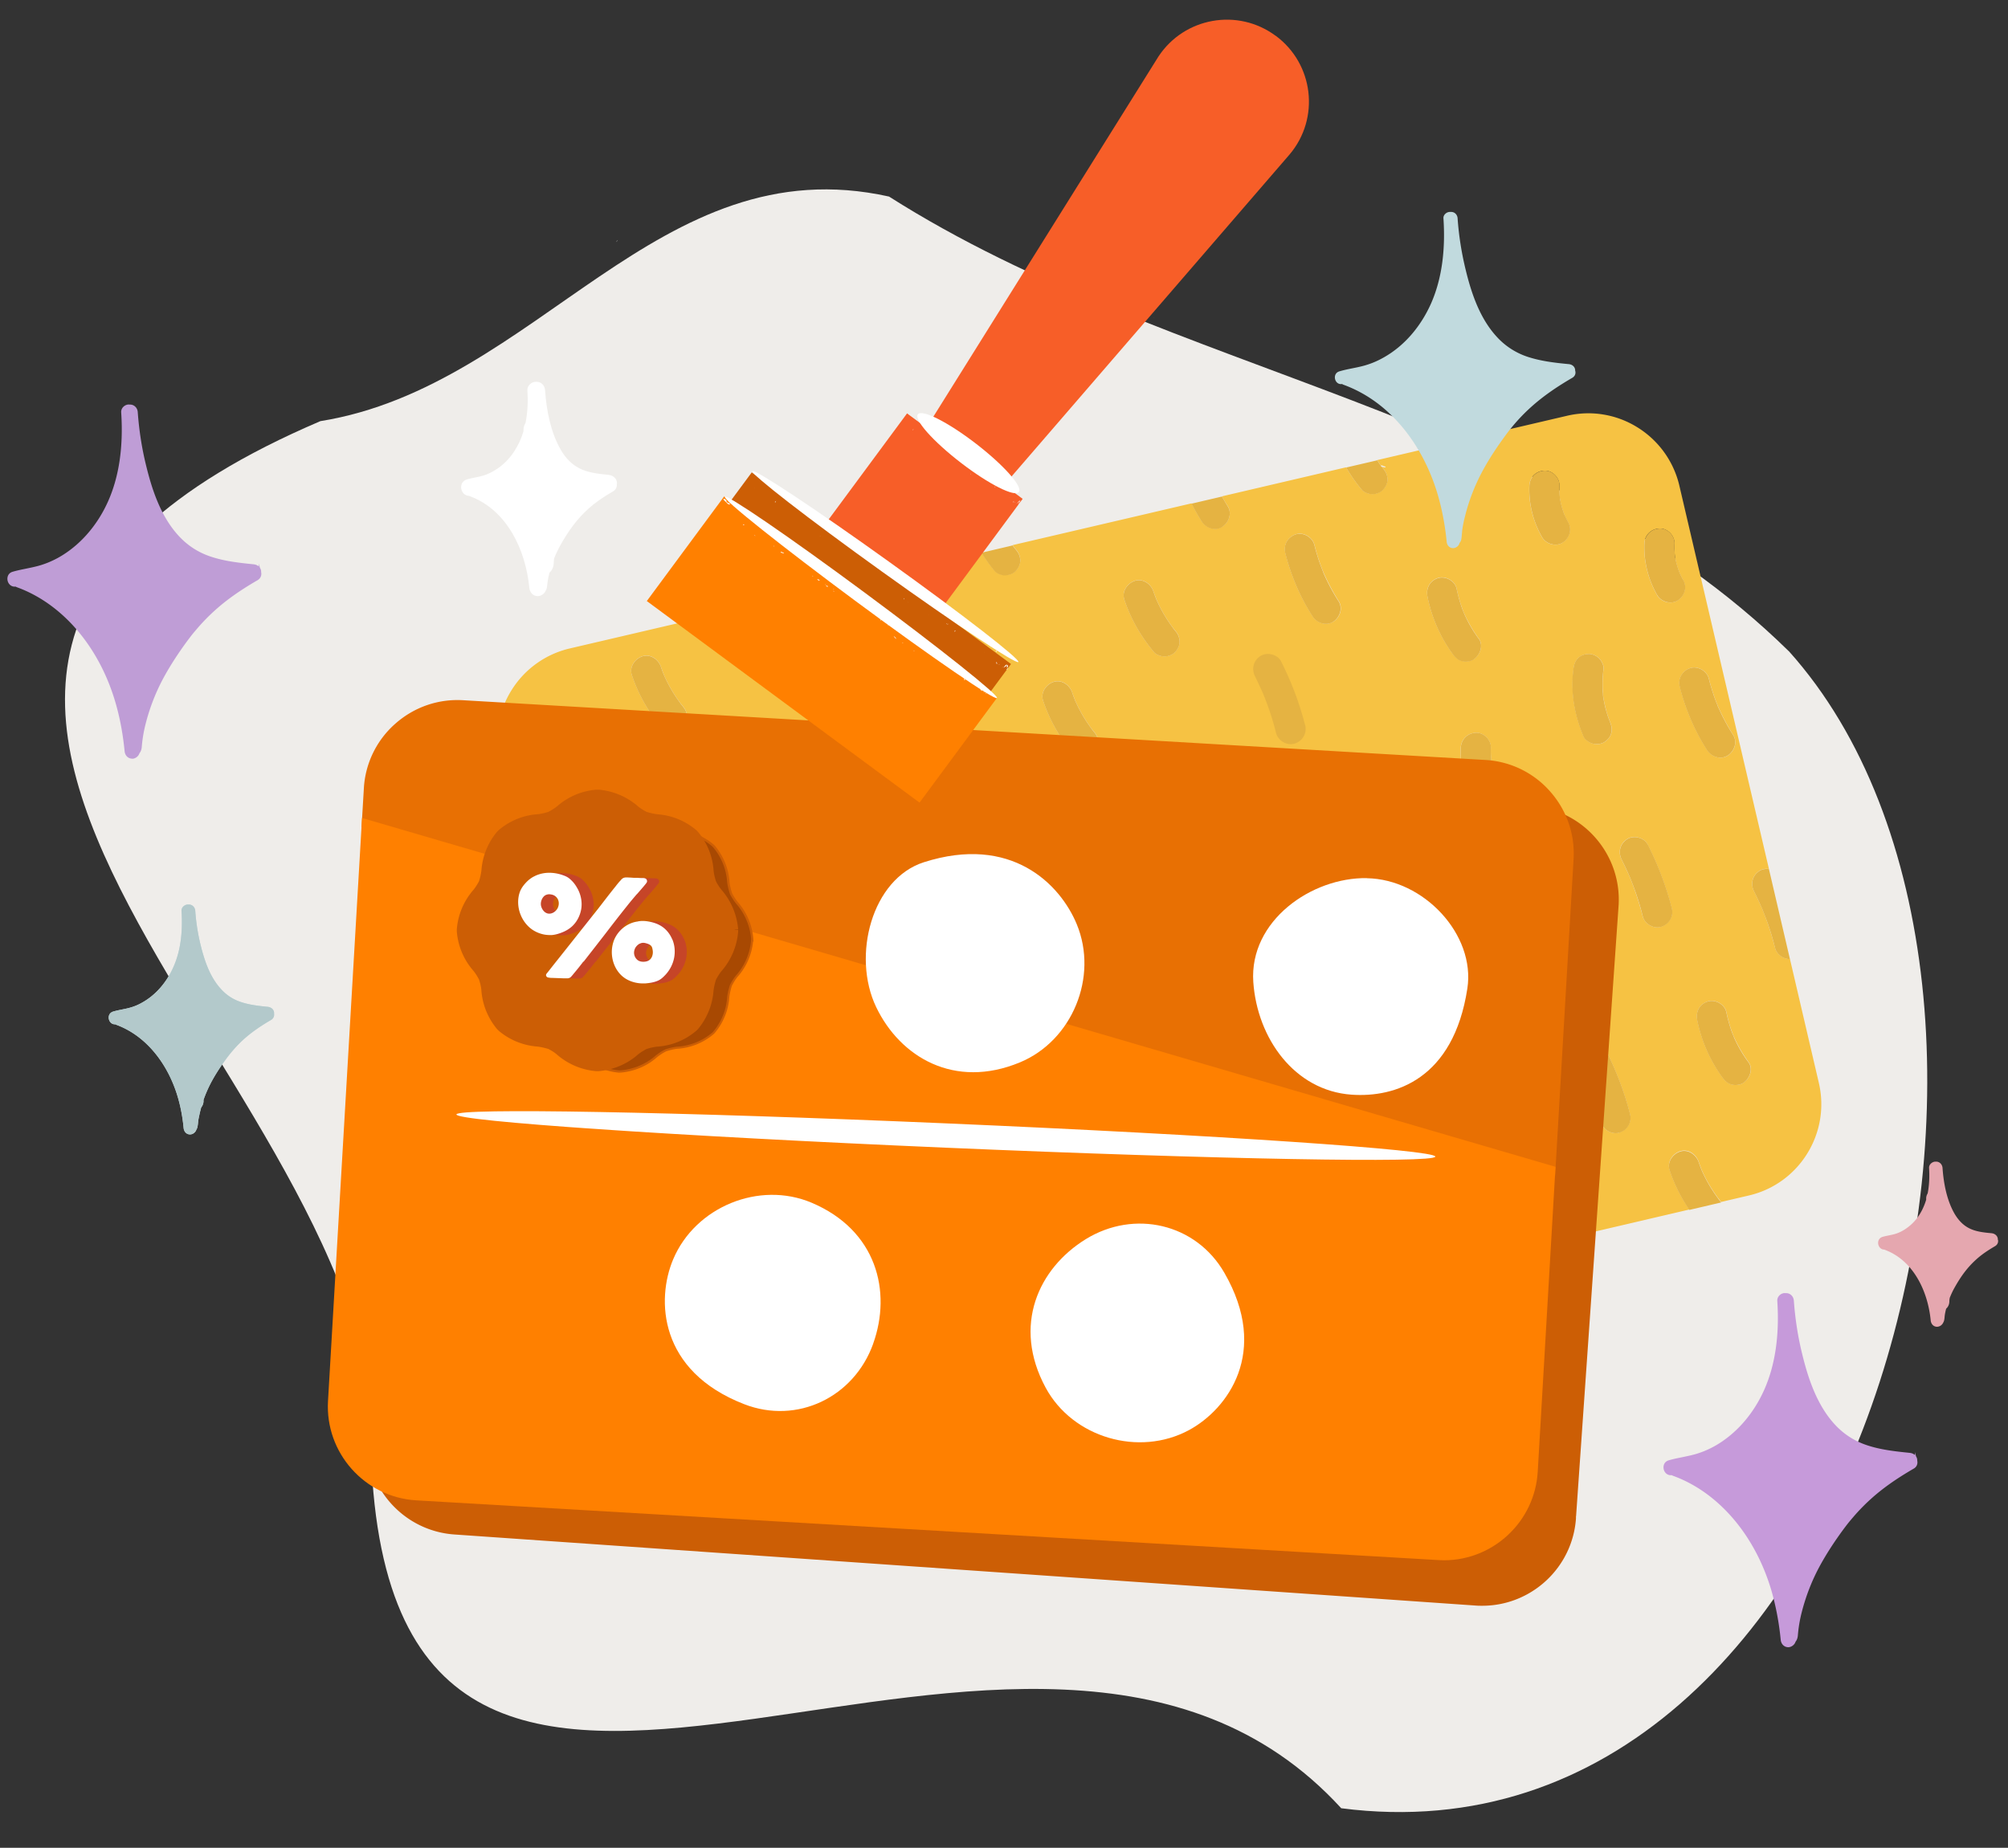 <svg xmlns="http://www.w3.org/2000/svg" viewBox="0 0 200 184.06"><rect x="0" y="0" width="200" height="184.06" fill="#333333" stroke="none"/><defs><style>.cls-1{fill:#ed8433}.cls-3{fill:#f75e28}.cls-4{fill:#fcfcfc}.cls-6{fill:#fff}.cls-7{fill:#fbfbfb}.cls-8{fill:#efedea}.cls-9{fill:#e5b342}.cls-11{fill:#ff8000}.cls-15{fill:#bf9dd6}.cls-17{fill:#c64528}.cls-18{fill:#cc5e05}.cls-19{fill:#c69ada}</style></defs><path class="cls-8" d="M178.15 64.85c-24.55-24.09-61.35-27.32-89.6-45.27-23.02-5.13-35.01 18.9-56.64 22.37-62.03 26.5 9.45 67.06 5.18 105.46 3.78 53.62 65.57-1.06 96.5 32.71 53.34 6.89 74.79-81.63 44.57-115.27Z" id="BG_Strong"/><g id="Illustrations"><path d="m181.17 107.91-2.89-12.39c-.66.01-1.32-.46-1.48-1.1-.26-1.02-.57-2.02-.93-3-.1-.26-.2-.52-.3-.77-.04-.1-.08-.21-.13-.31.17.38-.03-.08-.07-.15-.21-.47-.43-.94-.66-1.4-.38-.75-.18-1.59.54-2.05.27-.17.61-.23.94-.18l-8.92-38.17a9.322 9.322 0 0 0-4.16-5.81 9.244 9.244 0 0 0-7.05-1.16l-18.89 4.41c.13.19.24.38.37.56.07.09.14.18.21.26.27.32.42.64.44 1.06.02.4-.18.77-.44 1.06-.25.28-.69.44-1.06.44s-.83-.16-1.06-.44c-.59-.7-1.1-1.44-1.56-2.22l-12.36 2.89c.18.33.36.65.57.97.45.71.12 1.63-.54 2.05-.7.45-1.63.12-2.05-.54-.37-.57-.7-1.17-1.01-1.78l-17.82 4.16c.04.05.07.11.11.16.07.09.14.18.21.26.27.32.42.64.44 1.06.02.4-.18.77-.44 1.06-.25.28-.69.44-1.06.44s-.83-.16-1.06-.44c-.49-.58-.91-1.19-1.31-1.82l-40.99 9.57a9.322 9.322 0 0 0-5.81 4.16 9.244 9.244 0 0 0-1.16 7.05l13.9 59.51c1 4.3 4.85 7.21 9.09 7.21.7 0 1.41-.08 2.12-.24l93.36-21.8c-.84-1.22-1.5-2.54-1.97-3.96-.26-.8.31-1.61 1.05-1.85.8-.26 1.6.3 1.85 1.05.09.27.2.54.3.81.44 1.01 1 1.96 1.66 2.84.07.09.14.18.21.26.03.03.04.07.06.1l2.78-.65c5.01-1.17 8.13-6.2 6.96-11.21ZM68 72.46c-.25.28-.69.44-1.06.44s-.83-.16-1.06-.44c-1.31-1.56-2.3-3.31-2.95-5.24-.26-.8.31-1.61 1.05-1.85.8-.26 1.6.3 1.85 1.05.09.27.2.54.3.81.44 1.01 1 1.96 1.66 2.84.07.09.14.18.21.26.27.32.42.64.44 1.06.02.4-.18.77-.44 1.06Zm40.96 2.55c-.25.28-.69.44-1.06.44s-.83-.16-1.06-.44c-1.31-1.56-2.3-3.31-2.95-5.24-.26-.8.31-1.61 1.05-1.85.8-.26 1.6.3 1.85 1.05.09.27.2.54.3.81.44 1.01 1 1.96 1.66 2.84.07.09.14.18.21.26.27.32.42.64.44 1.06.02.4-.18.77-.44 1.06Zm8.09-10.07c-.25.28-.69.44-1.06.44s-.83-.16-1.06-.44c-1.31-1.56-2.3-3.31-2.95-5.24-.26-.8.31-1.61 1.05-1.85.8-.26 1.6.3 1.85 1.05.09.27.2.54.3.81.44 1.01 1 1.96 1.66 2.84.07.09.14.18.21.26.27.32.42.64.44 1.06.02.4-.18.77-.44 1.06Zm15.74-3.01c-.7.45-1.63.12-2.05-.54a21.115 21.115 0 0 1-2.72-6.32c-.2-.82.26-1.59 1.05-1.85.76-.25 1.66.29 1.85 1.05a20.834 20.834 0 0 0 .74 2.35l.12.3c.02.04.04.09.05.13.44.98.93 1.92 1.51 2.83.45.71.12 1.63-.54 2.05Zm11.91 3.22a14.607 14.607 0 0 1-2.52-5.73c-.17-.83.23-1.58 1.05-1.85.73-.24 1.69.28 1.85 1.05.1.48.22.96.37 1.43.07.23.16.47.24.7.04.11.08.21.13.32 0 .02.01.03.02.05.4.89.89 1.73 1.46 2.51.5.68.09 1.65-.54 2.05-.32.21-.8.25-1.16.15-.4-.11-.66-.36-.9-.69Zm4.11 15.01c-.68.44-1.66.14-2.05-.54-.89-1.55-1.35-3.35-1.27-5.13.04-.84.66-1.46 1.5-1.5.79-.04 1.53.71 1.5 1.5-.02.41 0 .81.04 1.22.09.58.25 1.14.46 1.69.11.24.22.48.35.71.42.73.15 1.61-.54 2.05Zm6.83-26.11c-.68.44-1.66.14-2.05-.54-.89-1.55-1.35-3.35-1.27-5.13.04-.84.66-1.46 1.5-1.5.79-.04 1.53.71 1.5 1.5-.02.41 0 .81.04 1.22.09.58.25 1.14.46 1.69.11.24.22.48.35.71.42.73.15 1.61-.54 2.05Zm1.08 12.59c.06-.42.15-.75.44-1.06.27-.29.67-.42 1.06-.44.37-.02.8.18 1.06.44.24.24.49.71.44 1.06-.07.5-.1.99-.1 1.49 0 .25 0 .5.02.75 0 .11.02.21.03.32 0 .04.04.48.02.23-.02-.25.03.18.04.22l.06.32c.05.25.11.49.17.73s.14.48.22.72c.03.1.07.2.11.3.03.08.21.53.05.14.17.39.25.73.15 1.16-.09.38-.37.69-.69.9-.32.21-.8.25-1.16.15-.32-.09-.76-.37-.9-.69-.9-2.13-1.32-4.43-1.01-6.74Zm4.58 46.17c-.76.25-1.65-.29-1.85-1.05-.26-1.02-.57-2.02-.93-3-.1-.26-.2-.52-.3-.77-.04-.1-.08-.21-.13-.31.17.38-.03-.08-.07-.15-.21-.47-.43-.94-.66-1.4-.38-.75-.18-1.59.54-2.05.65-.42 1.7-.16 2.05.54 1.02 2.02 1.83 4.15 2.39 6.34.21.81-.26 1.59-1.05 1.84Zm4.16-20.5c-.76.25-1.65-.29-1.85-1.05-.26-1.02-.57-2.02-.93-3-.1-.26-.2-.52-.3-.77-.04-.1-.08-.21-.13-.31.17.38-.03-.08-.07-.15-.21-.47-.43-.94-.66-1.4-.38-.75-.18-1.59.54-2.05.65-.42 1.7-.16 2.05.54 1.02 2.02 1.83 4.15 2.39 6.34.21.82-.26 1.59-1.05 1.85Zm-.41-33.04c-.89-1.55-1.35-3.35-1.27-5.13.04-.84.66-1.46 1.5-1.5.79-.04 1.53.71 1.5 1.5-.02.41 0 .81.04 1.22.09.58.25 1.14.46 1.69.11.24.22.48.35.71.42.73.15 1.61-.54 2.05-.68.44-1.66.14-2.05-.54Zm2.26 9.13c-.2-.82.26-1.59 1.05-1.85.76-.25 1.66.29 1.85 1.05a20.834 20.834 0 0 0 .74 2.35l.12.3c.02.04.04.09.05.13.44.98.93 1.92 1.51 2.83.45.71.12 1.63-.54 2.05-.7.45-1.63.12-2.05-.54a21.115 21.115 0 0 1-2.72-6.32Zm6.32 39.47c-.32.21-.8.25-1.16.15-.4-.11-.66-.36-.9-.69a14.607 14.607 0 0 1-2.52-5.73c-.17-.83.23-1.58 1.05-1.85.73-.24 1.69.28 1.85 1.05.1.48.22.96.37 1.43.07.24.16.47.24.7.04.11.08.21.13.32 0 .02.01.03.02.05.4.89.89 1.73 1.46 2.51.5.68.09 1.65-.54 2.05Z" style="fill:#f6c243"/><path class="cls-9" d="M131.82 57.06a.694.694 0 0 1-.05-.13l-.12-.3c-.1-.27-.2-.53-.29-.81-.17-.51-.32-1.02-.45-1.54-.19-.76-1.09-1.29-1.85-1.05-.79.26-1.25 1.03-1.05 1.85.56 2.23 1.48 4.39 2.72 6.32.42.66 1.35.99 2.05.54.66-.43.99-1.35.54-2.05-.58-.9-1.08-1.85-1.51-2.83ZM121.74 52.48c.66-.43.99-1.35.54-2.05-.2-.32-.38-.64-.57-.97l-3.03.71c.31.61.64 1.2 1.01 1.78.42.66 1.35.99 2.05.54ZM172.08 75.26c.66-.43.99-1.35.54-2.05-.58-.9-1.08-1.85-1.51-2.83a.694.694 0 0 1-.05-.13l-.12-.3c-.1-.27-.2-.53-.29-.81-.17-.51-.32-1.02-.45-1.54-.19-.76-1.09-1.29-1.85-1.05-.79.26-1.25 1.03-1.05 1.85.56 2.23 1.48 4.39 2.72 6.32.42.66 1.35.99 2.05.54ZM146.76 65.7c.62-.4 1.03-1.38.54-2.05-.58-.78-1.07-1.62-1.46-2.51-.01-.02-.02-.03-.02-.05-.04-.11-.09-.21-.13-.32a8.24 8.24 0 0 1-.24-.7c-.15-.47-.27-.95-.37-1.43-.16-.77-1.11-1.29-1.85-1.05-.82.26-1.21 1.02-1.05 1.85.41 2.05 1.28 4.04 2.52 5.73.24.32.49.58.9.69.36.1.84.05 1.16-.15ZM172.7 103.31s-.02-.03-.02-.05c-.04-.11-.09-.21-.13-.32a8.24 8.24 0 0 1-.24-.7c-.15-.47-.27-.95-.37-1.43-.16-.77-1.11-1.29-1.85-1.05-.82.26-1.21 1.02-1.05 1.85.41 2.05 1.28 4.04 2.52 5.73.24.32.49.58.9.69.36.1.84.05 1.16-.15.62-.4 1.03-1.38.54-2.05-.58-.78-1.07-1.62-1.46-2.51ZM155.83 51.29c-.21-.55-.37-1.11-.46-1.69-.04-.41-.06-.81-.04-1.22.03-.79-.71-1.54-1.5-1.5-.84.04-1.46.66-1.5 1.5-.08 1.78.38 3.59 1.27 5.13.39.68 1.38.97 2.05.54.69-.44.96-1.32.54-2.05-.13-.23-.24-.47-.35-.71ZM167.64 57.76c-.13-.23-.24-.47-.35-.71-.21-.55-.37-1.11-.46-1.69-.04-.41-.06-.81-.04-1.22.03-.79-.71-1.54-1.5-1.5-.84.04-1.46.66-1.5 1.5-.08 1.78.38 3.59 1.27 5.13.39.68 1.38.97 2.05.54.69-.44.96-1.32.54-2.05ZM149 77.4c-.21-.55-.37-1.11-.46-1.69-.04-.41-.06-.81-.04-1.22.03-.79-.71-1.54-1.5-1.5-.84.04-1.46.66-1.5 1.5-.08 1.78.38 3.59 1.27 5.13.39.68 1.38.97 2.05.54.69-.44.96-1.32.54-2.05-.13-.23-.24-.47-.35-.71ZM158.63 74.07c.36.1.84.05 1.16-.15.32-.21.6-.51.69-.9.1-.42.02-.76-.15-1.16.17.39-.02-.06-.05-.14-.04-.1-.07-.2-.11-.3-.08-.24-.15-.48-.22-.72s-.12-.48-.17-.73l-.06-.32c0-.05-.05-.48-.04-.22.02.26-.02-.18-.02-.23 0-.11-.02-.21-.03-.32-.02-.25-.02-.5-.02-.75 0-.5.04-1 .1-1.49.05-.35-.2-.82-.44-1.06-.26-.26-.69-.46-1.06-.44-.39.02-.79.14-1.06.44-.29.31-.38.64-.44 1.06-.31 2.31.11 4.61 1.01 6.74.14.32.58.6.9.69ZM116.84 62.56c-.66-.88-1.22-1.83-1.66-2.84-.11-.27-.21-.54-.3-.81-.25-.74-1.05-1.31-1.85-1.05-.74.24-1.31 1.05-1.05 1.85.64 1.93 1.64 3.68 2.95 5.24.23.28.71.44 1.06.44s.81-.16 1.06-.44c.26-.29.46-.66.44-1.06-.02-.42-.17-.74-.44-1.06-.07-.09-.14-.17-.21-.26ZM100.12 57.31c.37 0 .81-.16 1.06-.44.26-.29.46-.66.44-1.06-.02-.42-.17-.74-.44-1.06-.07-.09-.14-.17-.21-.26-.04-.05-.07-.11-.11-.16l-3.11.73c.4.63.82 1.24 1.31 1.82.23.28.71.44 1.06.44ZM171.15 119.41c-.66-.88-1.22-1.83-1.66-2.84-.11-.27-.21-.54-.3-.81-.25-.74-1.05-1.31-1.85-1.05-.74.24-1.31 1.05-1.05 1.85.47 1.42 1.14 2.74 1.97 3.96l3.16-.74s-.04-.07-.06-.1c-.07-.09-.14-.17-.21-.26ZM108.75 72.63c-.66-.88-1.22-1.83-1.66-2.84-.11-.27-.21-.54-.3-.81-.25-.74-1.05-1.31-1.85-1.05-.74.24-1.31 1.05-1.05 1.85.64 1.93 1.64 3.68 2.95 5.24.23.28.71.44 1.06.44s.81-.16 1.06-.44c.26-.29.46-.66.44-1.06-.02-.42-.17-.74-.44-1.06-.07-.09-.14-.17-.21-.26ZM67.79 70.08c-.66-.88-1.22-1.83-1.66-2.84-.11-.27-.21-.54-.3-.81-.25-.74-1.05-1.31-1.85-1.05-.74.24-1.31 1.05-1.05 1.85.64 1.93 1.64 3.68 2.95 5.24.23.28.71.44 1.06.44s.81-.16 1.06-.44c.26-.29.46-.66.44-1.06-.02-.42-.17-.74-.44-1.06-.07-.09-.14-.17-.21-.26ZM136.7 49.23c.37 0 .81-.16 1.06-.44.26-.29.46-.66.44-1.06-.02-.42-.17-.74-.44-1.06-.07-.09-.14-.17-.21-.26-.14-.18-.25-.37-.37-.56l-3.1.72c.46.78.97 1.52 1.56 2.22.23.28.71.44 1.06.44ZM164.12 84.13c-.35-.7-1.4-.96-2.05-.54-.72.46-.92 1.3-.54 2.05.23.46.45.92.66 1.4.03.07.24.53.07.15.05.1.08.2.13.31.1.26.2.51.3.77.37.98.68 1.98.93 3 .19.76 1.08 1.29 1.85 1.05.79-.25 1.25-1.03 1.05-1.85-.56-2.19-1.37-4.32-2.39-6.34ZM159.96 104.63c-.35-.7-1.4-.96-2.05-.54-.72.46-.92 1.3-.54 2.05.23.46.45.92.66 1.4.03.07.24.53.07.15.05.1.08.2.13.31.1.26.2.51.3.77.37.98.68 1.98.93 3 .19.76 1.08 1.29 1.85 1.05.79-.25 1.25-1.03 1.05-1.84-.56-2.19-1.37-4.32-2.39-6.34ZM175.25 86.75c-.72.46-.92 1.3-.54 2.05.23.46.45.92.66 1.4.03.07.24.53.07.15.05.1.08.2.13.31.1.26.2.51.3.77.37.98.68 1.98.93 3 .16.64.82 1.11 1.48 1.1l-2.09-8.96c-.33-.04-.67.01-.94.18Z"/><path class="cls-8" d="M178.12 151.71c-.08.2-.24.24-.37.38.02.53.48-.76.37-.08.1-.17.15-.32.19-.46l-.39.09c-.11.38.22-.17.2.07ZM174.36 157.42c-.05.07-.1.12-.15.18.11-.06.14-.12.15-.18ZM178.34 151.54s-.02 0-.02-.02v.02h.03ZM182.84 142.98s0 .05.02.07c0-.04 0-.06-.02-.07ZM40.36 141.16s-.06-.03-.1-.02v.02l.1.07v-.07ZM40.31 143.72v-.09c-.11.08-.16.04-.15.38.25.23.44-.26.76.17-.04-.09-.06-.23-.07-.37-.13.23-.35.08-.54-.1Z"/><path class="cls-8" d="m40.85 143.82.01-.02c.02-.03.04-.05.05-.08-.01-.07-.02-.14-.01-.2-.04.06-.05.18-.05.3ZM26.69 113.46a5.95 5.95 0 0 1-.22-.17c.1.11.17.15.22.17ZM39.6 139.04v-.24c-.01-.05-.03-.09-.05-.14l.05.38ZM40.6 141.97l-.23-1.17v.36c.18.13 0 .69.23.81ZM38.57 137.87l-.05-.17c.02.07.03.13.05.17ZM35.15 128.37c.07.32.18.47.32.32-.14-.33-.17-.1-.32-.32ZM35.6 129.12l-.06.25.13-.32-.07.07zM36.08 131.09c.07.11.12.2.12.1-.03 0-.08-.05-.12-.1ZM36.06 130.88h-.1s.06.1.1.16c-.02-.05-.03-.12 0-.16ZM36.11 131.54l.28.27.14-.49c-.28-.36.02.51-.41.22ZM37.33 133.59c-.05.56-.27-.29-.4-.43.03.4.63.83.36 1.14.48 1.05.49-.41.96.82-.15-1.25-.81-.43-.92-1.53ZM37.43 132.8c-.19 0-.05.48.11.6-.02-.15.13-.46-.11-.6ZM37.65 135.62l.13.06-.09-.44-.04.38zM37.67 136.26c.1.09.21.59.28.28l-.28-.28ZM38.4 138.29l.02.16c-.08-.02-.16.37-.29-.02 0 .33.52.52.27-.13ZM39.76 142.53c-.04-.22-.15-.48-.24-.41l.22.59v-.18ZM40.71 141.22c.04.47 0 .42.14.99.23-.26-.14-.56-.14-.99ZM39.51 143.31c-.15-.14-.13-.41-.15-.57-.14.11-.01.52.15.57ZM40.47 145.32c-.26-.66-.85-.9-.53-1.32l-.61-.47c.04.57.43.35.48.73-.07.22-.16 0-.21.16-.03.46.1.91.3 1.12.09-.14.37-.37.55-.22ZM40.68 143.44c.33-.17-.17-.54-.24-.75l-.08.4c.14-.11.23.16.32.35ZM41.21 148.53l-.25-.5.3.76-.05-.26zM40.99 148.56l-.09.05.35.55-.26-.6zM40.88 148.88l.23.54-.01-.1-.22-.44zM41.41 150.34c.12.15.23.57.16.72l.09-.19c-.11-.18-.07-.63-.25-.53ZM144.51 50.03c.15.07.29.14.42.18-.24-.13-.36-.17-.42-.18ZM113.19 30.37s.02.03.04.05c.04-.03 0-.05-.04-.05ZM114.84 31.56l.16.15s-.09-.09-.16-.15ZM104.56 25.05c-.09-.33-.55-.32-.94-.6.35.19.72.68.94.6ZM105.29 25.47l-.28.1c.37.39-.03-.36.58.01-.3-.27-.43-.53-.86-.74 0 .16.06.39.56.63ZM107.05 26.76c-.11-.12-.3-.26-.43-.27.56.28-.09.24.44.43l.22-.23c-.46-.32-.02.11-.23.07ZM108.78 27.56l.67.27-.29-.59c-.76-.35-.13.14-.38.32ZM110.58 28.48c-.64-.18-.66-.22-1.17-.28l.03.09 1.14.19ZM138 46.48c-.23-.04-.45-.22-.46-.07.07.11.53.22.46.07ZM11.98 60.01c.06-.18.22-.21.34-.34-.05-.49-.42.68-.35.06-.09.15-.12.29-.15.42l.37-.06c.08-.35-.2.14-.2-.08ZM15.84 55.34c.06-.04.12-.08.17-.12-.11.03-.15.07-.17.12ZM61.39 24.11c.05-.07.11-.15.15-.21-.1.09-.14.15-.15.21ZM11.78 60.16s.02 0 .02.02v-.02h-.03ZM9.11 68.21s-.02-.04-.04-.06c.01.03.02.05.04.06Z"/><path class="cls-18" d="M152.53 80.28 50.81 73.2c-2.5-.17-4.91.63-6.8 2.28a9.32 9.32 0 0 0-3.2 6.42l-4.24 60.96c-.36 5.15 3.54 9.63 8.69 9.99l101.72 7.08c.22.02.44.02.66.02 4.87 0 8.99-3.78 9.33-8.71v-.21h.01l4.23-60.76c.36-5.15-3.54-9.63-8.69-9.99Z"/><path d="M154.38 78.82a9.259 9.259 0 0 0-6.45-3.12l-101.8-5.95c-2.5-.15-4.9.69-6.77 2.35a9.259 9.259 0 0 0-3.12 6.45l-.23 3.86 118.88 34.75 1.84-31.57c.15-2.5-.69-4.9-2.35-6.77Z" style="fill:#e87003"/><path class="cls-11" d="M154.94 116.23 36.06 81.48l-3.39 58.08c-.3 5.15 3.65 9.59 8.8 9.89l101.8 5.95c.19.01.37.02.55.02 4.91 0 9.05-3.85 9.34-8.82l.75-12.86 1.02-17.5Z"/><path d="M74.93 93.51a6.18 6.18 0 0 0-1.53-3.59c-.23-.29-.42-.6-.59-.92-.12-.38-.21-.76-.25-1.11a6.11 6.11 0 0 0-1.42-3.57l-.1-.1a6.068 6.068 0 0 0-3.51-1.42c-.39-.05-.78-.14-1.16-.26-.33-.17-.65-.37-.9-.57a6.178 6.178 0 0 0-3.6-1.55h-.14c-1.33.1-2.61.66-3.57 1.52-.29.23-.61.43-.94.6-.38.12-.76.21-1.11.25a6.11 6.11 0 0 0-3.57 1.42l-.1.1a6.068 6.068 0 0 0-1.42 3.51c-.05.39-.14.79-.26 1.16-.17.33-.37.64-.57.9-.89.99-1.44 2.27-1.55 3.6v.15c.1 1.33.66 2.61 1.52 3.57.23.29.43.61.6.94.12.38.22.76.25 1.11.08 1.32.58 2.56 1.42 3.57l.1.1c1.01.85 2.25 1.34 3.51 1.42.39.05.78.14 1.16.26.33.17.65.37.9.57.99.89 2.27 1.44 3.6 1.55h.15c1.33-.11 2.61-.66 3.57-1.52.29-.23.61-.43.94-.6.38-.12.76-.21 1.11-.25 1.32-.08 2.56-.57 3.57-1.42l.1-.1a6.068 6.068 0 0 0 1.42-3.51c.05-.39.14-.78.26-1.16.17-.33.37-.65.57-.9.89-.99 1.44-2.27 1.55-3.6v-.15Z" style="fill:#a84902"/><path class="cls-18" d="M61.68 106.85a6.313 6.313 0 0 1-3.68-1.58c-.23-.19-.54-.39-.87-.55-.36-.11-.74-.2-1.12-.25-1.29-.08-2.56-.6-3.57-1.45l-.11-.11a6.188 6.188 0 0 1-1.46-3.64c-.03-.3-.11-.66-.25-1.08-.15-.3-.35-.61-.58-.9a6.26 6.26 0 0 1-1.54-3.63v-.16c.11-1.36.67-2.66 1.57-3.68.21-.28.4-.58.55-.88.11-.34.2-.73.25-1.12.08-1.29.6-2.56 1.45-3.57l.11-.11c1.05-.87 2.3-1.38 3.64-1.46.33-.04.71-.13 1.08-.25.31-.15.62-.35.91-.58a6.26 6.26 0 0 1 3.63-1.54h.15c1.36.11 2.66.67 3.68 1.57.25.2.56.39.88.55.36.11.74.2 1.12.25 1.29.08 2.56.6 3.57 1.45l.11.11c.87 1.05 1.38 2.3 1.46 3.64.04.33.13.71.25 1.08.16.32.35.61.57.89a6.283 6.283 0 0 1 1.55 3.65l.02.31-.04-.04a6.246 6.246 0 0 1-1.57 3.56c-.2.25-.39.56-.55.88-.11.35-.2.74-.25 1.12-.08 1.29-.6 2.56-1.45 3.57l-.11.11a6.2 6.2 0 0 1-3.64 1.46c-.33.04-.7.13-1.08.25-.31.15-.61.35-.91.58-.98.88-2.27 1.43-3.63 1.54h-.16Zm.15-26.32h-.13c-1.27.1-2.55.64-3.49 1.49-.31.24-.63.45-.97.61-.4.13-.79.22-1.14.26-1.3.08-2.51.56-3.51 1.4l-.1.1a5.95 5.95 0 0 0-1.39 3.44c-.05.42-.15.82-.27 1.19-.16.33-.36.64-.59.94-.88.99-1.42 2.24-1.52 3.54v.14c.1 1.27.64 2.55 1.49 3.49.24.31.45.63.61.96.15.45.23.83.27 1.15.08 1.29.56 2.5 1.4 3.51l.1.1a5.95 5.95 0 0 0 3.44 1.39c.41.05.8.14 1.19.27.36.18.68.39.93.59.98.88 2.24 1.42 3.54 1.52h.14c1.28-.11 2.56-.65 3.49-1.49.31-.24.63-.45.97-.61.4-.13.79-.22 1.14-.26 1.31-.08 2.52-.56 3.51-1.4l.1-.1a5.95 5.95 0 0 0 1.39-3.44c.05-.41.14-.8.27-1.19.17-.35.38-.68.59-.94.88-.98 1.42-2.24 1.52-3.54v-.16a6.08 6.08 0 0 0-1.5-3.49c-.23-.29-.43-.6-.61-.95-.13-.4-.22-.79-.27-1.14-.08-1.3-.56-2.51-1.4-3.51l-.1-.1a5.95 5.95 0 0 0-3.44-1.39c-.41-.05-.8-.14-1.19-.27-.35-.17-.68-.38-.94-.59a6.027 6.027 0 0 0-3.54-1.52Z"/><path class="cls-6" d="M86.97 133.85c-1.91 5.33-7.57 8.07-12.85 6.02-8.53-3.31-8.76-10.44-7.07-14.43 2.2-5.22 8.56-7.84 13.78-5.64 6.49 2.74 8 8.84 6.14 14.04ZM87.27 100.32c-2.45-5.11-.43-12.77 4.74-14.43 8.71-2.79 13.59 2.18 15.24 6.18 2.16 5.23-.45 11.6-5.68 13.76-6.51 2.69-11.91-.53-14.3-5.51Z"/><path class="cls-18" d="m73.18 92.59.34-.02h-.21l.21-.01a6.854 6.854 0 0 0-1.68-3.95c-.2-.26-.38-.53-.53-.83-.11-.34-.19-.69-.23-1.01a6.69 6.69 0 0 0-1.57-3.92l-.14-.14-.03-.03a6.73 6.73 0 0 0-3.87-1.57c-.36-.05-.72-.13-1.07-.24-.29-.15-.57-.33-.81-.51a6.843 6.843 0 0 0-3.97-1.7h-.22a6.74 6.74 0 0 0-3.93 1.67c-.27.21-.56.39-.85.54-.35.11-.69.19-1.01.23-1.45.09-2.8.63-3.92 1.57l-.14.14-.03.03a6.73 6.73 0 0 0-1.57 3.87c-.05.37-.13.73-.24 1.07-.14.27-.31.54-.52.82a6.766 6.766 0 0 0-1.69 3.96v.23a6.74 6.74 0 0 0 1.67 3.93c.21.27.39.56.54.85.13.39.2.73.23 1 .09 1.45.63 2.81 1.57 3.94l.14.14.03.03a6.73 6.73 0 0 0 3.87 1.57c.36.05.72.13 1.07.24.3.15.58.33.79.5a6.82 6.82 0 0 0 3.98 1.71H59.62c1.47-.13 2.87-.72 3.93-1.67.27-.21.56-.39.85-.54.34-.11.69-.19 1.01-.23 1.46-.09 2.81-.63 3.92-1.57l.14-.13.03-.03a6.73 6.73 0 0 0 1.57-3.87c.05-.36.13-.72.24-1.07.15-.29.33-.57.51-.81.98-1.1 1.58-2.51 1.7-3.97v-.19h-.33Z"/><path class="cls-6" d="M136.15 87.48c5.66.09 10.83 5.62 10 10.99-1.39 9.05-7.22 10.88-11.54 10.57-5.65-.4-9.39-5.58-9.78-11.23-.41-6.08 5.79-10.43 11.32-10.34ZM108.15 123.43c4.83-2.97 10.96-1.56 13.79 3.34 4.58 7.92.3 13.62-3.51 15.68-4.98 2.69-11.59.76-14.28-4.22-3.35-6.2-.71-11.9 4-14.8Z"/><path class="cls-17" d="M58.73 88.56c-.17-.32-.37-.6-.61-.83-.15-.15-.3-.27-.45-.35-.18-.1-.37-.16-.51-.21-.77-.25-1.58-.27-2.26-.05-.19.06-.36.13-.52.22-.01 0-.02 0-.02.01h-.01c-.31.17-.58.39-.81.65-.27.29-.47.6-.58.93-.22.65-.2 1.43.06 2.13.24.65.67 1.21 1.21 1.58.51.34 1.12.53 1.71.53h.23c.33-.03.67-.12 1.06-.28.37-.16.67-.34.92-.56.49-.44.82-1.06.94-1.74.11-.66-.01-1.37-.34-2Zm-2.78.55c.26.02.43.08.58.2.33.25.43.72.24 1.14-.15.34-.55.65-.97.58-.39-.07-.65-.47-.71-.82-.05-.33.08-.7.32-.92.14-.12.34-.18.53-.17Zm.2 3.92ZM65.53 87.57c-.11-.08-.26-.08-.38-.08h-.08c-.16 0-.32-.02-.48-.02h-.26c-.23-.02-.46-.03-.69-.04-.13 0-.33 0-.49.15-.06.05-.11.11-.14.15-.13.14-.26.29-.38.44-.05.06-.09.12-.14.18-.34.42-.7.88-1.1 1.4-.19.25-.38.5-.57.74l-4 5.04c-.3.38-.6.76-.9 1.13l-.29.37c-.05.06-.06.14-.03.21.03.07.09.13.16.14.16.04.32.05.48.05l1.08.04H57.74a.5.5 0 0 0 .37-.19c.09-.1.18-.21.26-.31.17-.2.34-.41.51-.62.13-.17.27-.34.4-.52.04-.02.07-.04.09-.07.39-.51.79-1.01 1.19-1.52.41-.52.81-1.04 1.22-1.56l.31-.4c.51-.65 1.03-1.33 1.56-1.98.25-.32.55-.68.85-1.03s.11-.12.11-.12c.21-.23.41-.47.61-.7l.3-.36.02-.03s.09-.1.11-.18a.302.302 0 0 0-.11-.31ZM68.16 93.61l-.03-.07c-.26-.59-.69-1.07-1.22-1.35-.3-.16-.65-.28-1.07-.36-.43-.08-.81-.09-1.17 0h-.02c-1.09.17-2.05 1.01-2.37 2.08-.42 1.38.12 2.93 1.26 3.62.5.3 1.09.46 1.72.46.12 0 .25 0 .38-.02.43-.04.78-.12 1.08-.25.31-.13.55-.37.75-.58.46-.49.76-1.09.88-1.73.11-.62.05-1.24-.18-1.8Zm-3.74.96c.08-.21.25-.4.45-.52l.06-.03h.02c.16-.09.38-.09.6-.03.19.05.41.13.53.29.06.08.09.19.11.3.03.14.04.27.03.4-.02.24-.11.46-.26.61-.15.15-.36.23-.63.24-.26.01-.48-.05-.64-.18a.94.94 0 0 1-.27-1.07Z"/><path class="cls-6" d="M57.53 88.53c-.17-.32-.37-.6-.61-.83-.15-.15-.3-.27-.45-.35-.18-.1-.37-.16-.51-.21-.77-.25-1.58-.27-2.26-.05-.19.06-.36.13-.52.22-.01 0-.02 0-.02.01h-.01c-.31.17-.58.39-.81.65-.27.29-.47.6-.58.93-.22.65-.2 1.43.06 2.13.24.65.67 1.21 1.21 1.58.51.34 1.12.53 1.71.53h.23c.33-.03.67-.12 1.06-.28.37-.15.67-.34.92-.56.49-.44.82-1.06.94-1.74.11-.66-.01-1.37-.34-2Zm-3.32.72c.14-.12.34-.18.53-.17.26.02.43.08.58.2.33.25.43.72.24 1.14-.15.34-.55.65-.97.58-.39-.07-.65-.47-.71-.82-.05-.33.08-.7.32-.92Zm.73 3.75ZM64.34 87.54c-.11-.08-.26-.08-.38-.08h-.08c-.16 0-.32-.02-.48-.02h-.27c-.23-.02-.46-.03-.69-.04-.13 0-.33 0-.49.15-.06.05-.11.11-.14.15-.14.14-.26.29-.38.44-.05.06-.09.12-.14.18-.34.42-.7.88-1.1 1.4-.19.25-.38.49-.57.74l-4 5.04c-.33.41-.66.83-.98 1.24l-.21.26c-.04.06-.06.14-.03.21s.09.13.16.15c.16.04.32.05.48.05l1.08.04H56.54a.5.5 0 0 0 .37-.19c.09-.1.18-.21.26-.31.17-.2.34-.41.51-.62.13-.17.27-.34.4-.52.04-.02.07-.04.09-.07.41-.53.82-1.05 1.23-1.58.39-.5.78-1 1.17-1.51l.3-.39c.51-.66 1.04-1.34 1.57-2 .25-.32.55-.68.85-1.03s.11-.12.11-.12c.21-.23.41-.47.61-.7.1-.11.19-.23.3-.36l.02-.03s.09-.1.11-.18a.302.302 0 0 0-.11-.31ZM66.96 93.58l-.03-.07c-.26-.59-.69-1.07-1.22-1.35-.29-.16-.64-.28-1.07-.36-.43-.08-.81-.09-1.17 0h-.02c-1.09.17-2.05 1.01-2.37 2.08-.42 1.38.12 2.93 1.26 3.62.5.3 1.09.46 1.72.46.12 0 .25 0 .38-.02.43-.04.78-.12 1.08-.25.31-.13.55-.37.75-.58.46-.49.76-1.09.88-1.73.11-.62.05-1.24-.18-1.8Zm-3.74.96c.08-.21.25-.4.45-.52l.06-.03h.02c.16-.09.38-.1.6-.03.19.05.41.13.53.29.06.08.09.19.11.3.03.14.04.27.03.4-.02.24-.11.46-.26.61-.15.15-.36.23-.63.24-.26.01-.48-.05-.64-.18a.94.94 0 0 1-.27-1.07Z"/><path class="cls-3" transform="rotate(-53.53 91.845 51.186)" d="M84.68 44.03H99v14.32H84.68z"/><path class="cls-3" d="M127.06 3.56c3.79 2.8 4.43 8.22 1.39 11.82L99.68 48.7l-7.67-5.67 23.38-37.41c2.58-3.9 7.9-4.84 11.66-2.06"/><path class="cls-18" transform="rotate(-53.53 86.457 58.392)" d="M84.23 42.34h4.46v32.11h-4.46z"/><path class="cls-11" transform="rotate(-53.53 81.857 64.702)" d="M75.38 47.81h12.96v33.78H75.38z"/><path class="cls-7" d="M80.62 55.51c.14.1.28.2.41.3-.02.04-.1.05.06.18.11.1.07.15-.05.08-.14-.08-.23-.11-.3-.08-.13-.09-.26-.22-.39-.23-.04-.11-.18-.19-.28-.28a.8.8 0 0 1-.19-.24c-.01-.03.1 0 .15-.02.03 0 .03-.04.05-.06.13.1.26.2.39.29.05.03.1.03.15.05Zm-.07.08s-.11-.07-.2-.12c0 .1.15.14.23.21.06.05.13.1.2.15.01 0 .05.02.04.01 0-.02 0-.05-.02-.06-.07-.05-.13-.1-.26-.19ZM81.33 56.1c.32.22.61.47.97.66.24.13.31.2.57.35.03.02.07.03.1.04a.555.555 0 0 0-.06-.08c-.31-.23-.43-.33-.74-.56-.33-.24-.65-.48-.98-.72a.145.145 0 0 0-.11-.01c-.02 0 0 .05.02.08.03.09.12.17.23.24ZM82.3 56.91s-.09-.11-.11-.11c-.18-.04-.34-.2-.51-.31-.07-.05-.14-.09-.2-.13.05.06.08.12.14.17.19.19.39.37.55.51.09.06.12.1.16.11.04.02.09.02.11.02.02 0 .01-.04 0-.06-.08-.08-.2-.16-.13-.21ZM83.38 57.61c-.22-.16-.44-.33-.66-.49-.05-.04-.11-.06-.17-.09.03.05.05.11.1.17.07.08.16.16.25.23.08.06.23.12.25.15.15.23.21.14.29.14.02.03.06.05.07.08.05.07.12.17.2.16.05 0 .06-.12.04-.13-.14-.11-.14-.2-.22-.29-.06-.06-.15-.12-.23-.18.01.05.02.1.04.14 0 .03.02.07.03.1Z"/><path class="cls-7" d="M79.92 54.93s.15.1.04.1c-.02 0-.02.03-.04.04.05.04.1.07.15.11.14-.01.27 0 .41.23.02.03.09.07.14.1-.01-.03 0-.07-.04-.1-.17-.24-.46-.38-.71-.56.01.03.01.05.04.08ZM78.69 54.48s.02.08.03.08c.13.07.26.15.39.19.07.02.12 0 .17 0l-.11-.11c-.27-.2-.34-.22-.48-.16ZM79.02 54.34c.21.04.44.29.65.34.03 0 .06.03.1.04-.02-.02-.03-.06-.06-.07-.08-.07-.17-.13-.26-.19-.1-.07-.2-.16-.31-.23-.14-.09-.11 0-.14.03-.01.01.01.05.02.08ZM77.98 55.03c-.07-.03-.13-.05-.19-.07-.02 0-.03 0-.04.02 0 0 .02.02.05.07.08.02.17.06.27.08.01 0 .02-.02.02-.02a.305.305 0 0 0-.1-.07ZM73.22 50.47s0-.03-.01-.05c-.04-.05-.08-.11-.13-.16-.02-.02-.06-.03-.09-.05 0 .02 0 .03.01.05.03.05.06.1.09.14.07.04.1.05.13.07ZM81.37 57.66c.07.08.11.14.13.15.05.02.1.02.15.03-.02-.04-.05-.09-.08-.1-.05-.03-.1-.04-.2-.07ZM79.61 54.77l-.1-.07-.1-.07c-.05-.03-.1-.05-.15-.07.04.04.07.08.12.12.06.05.13.1.2.15.03.02.06.02.1.04a.5.5 0 0 0-.07-.08ZM80.73 56.02s.07.08.11.11c.06.04.13.08.19.12-.04-.05-.08-.09-.12-.15-.07-.03-.12-.05-.17-.08ZM82.26 58.33s.06.09.07.09c.05.02.1.02.14.02.01 0-.01-.04-.02-.07-.06-.01-.12-.02-.18-.04ZM84.38 58.17s-.08-.08-.13-.11-.11-.05-.16-.08l.14.14c.05.02.1.03.15.05ZM74.01 52.24s.02.05.03.07h.09c-.02-.04-.02-.06-.04-.08-.03 0-.07 0-.08.02ZM78.48 54.33s.06.03.09.05c0-.03 0-.05-.01-.07-.09-.05-.12-.06-.15-.08.02.03.04.07.07.09ZM79.36 54.86s.01.06.03.07l.15.09c0-.02 0-.05-.02-.06-.05-.03-.1-.06-.15-.1ZM84.55 58.73s.03 0 .05.01c0-.02-.01-.04-.02-.05-.02 0-.04-.01-.04 0s0 .03.01.05ZM77.04 54.38l.02.04h.06s-.02-.03-.02-.04h-.05ZM79.58 54.88h-.05l.02.04h.06s-.02-.03-.02-.04ZM75.15 53.29s0 .04.01.06c0 0 .04.02.07.04l-.03-.06c-.02-.01-.03-.02-.05-.03ZM80.89 57.34s.02.03.02.04c.02.02.05.02.08.04 0-.01-.02-.03-.02-.04-.02-.02-.05-.02-.08-.04ZM90.25 62.65s.08.05.09.04c.06-.04.11-.09.24.1.12.09.24.18.35.27.03.02.07.04.1.06-.02.01-.03.03-.06.04-.01 0-.06-.04-.09-.05l-.21-.06c.07.11.15.12.24.15.1.04.16.22.29.2.1-.01-.08-.15-.07-.2 0-.02.04-.03.07-.02.02 0 .06.04.09.06.1.08.05.21.27.26.04.07.03.1-.08.06-.04-.02-.16-.12-.1-.03.07.1.22.21.33.32.01 0 .05-.01.04-.03-.08-.16.08-.09.19-.04.13.05.26.22.26.3 0 .01-.03 0-.05.01-.02-.02-.03-.05-.05-.06l-.15-.12c0 .03-.02.05-.02.08s0 .06-.01.09c-.05-.04-.12-.08-.15-.12-.05-.07-.1-.13-.19-.15a.338.338 0 0 1-.2-.14.464.464 0 0 0-.1-.1c-.15-.01-.24-.13-.34-.23-.11.11-.21-.12-.27-.17-.15-.12-.27-.27-.45-.38-.04-.02-.1-.12-.09-.12.04-.01-.04-.16.14-.02Zm.16.2s.04.06.06.08c.02.02.06.03.08.04 0-.02 0-.05-.01-.06-.08-.04-.11-.05-.14-.07ZM85.64 59.41c.12.04.17.11.13.16-.01.02-.02.04 0 .07 0 .01.05.05.07.07s.06.02.09.04c-.12-.16.03-.08.11-.06.08.02.11 0 .06-.08-.05-.07-.07-.15-.21-.19-.08-.03-.17-.07-.29-.12-.01-.02-.04-.05-.05-.08a.592.592 0 0 0-.29-.27c.03.09.03.17.09.27.05.09.17.15.29.19ZM88.98 61.77s.11.09.17.13c.03.02.07.06.09.06h.08c.02-.06-.05-.06-.1-.09-.05-.02-.1-.07-.15-.12 0 0 0-.05.01-.04.05.02.11.04.16.08.09.06.18.13.27.2.02.01.04.01.06.01 0 0 0-.02-.02-.03-.12-.11-.24-.24-.38-.33-.06-.04-.15 0-.23-.02-.13-.02.01.1.04.15ZM93.56 65.37c-.1-.06-.22-.18-.24-.08 0 .02-.02.02-.02.04.02.09.27.16.23.26.05 0 .1.02.12.02.06-.07.12-.11-.09-.24ZM89.55 62.2c.14.12.27.18.35.14-.05-.05-.11-.09-.16-.14-.06-.06-.12-.12-.18-.17-.12 0-.12.08 0 .17ZM95.98 67.2s-.06-.05-.09-.07c-.11-.07-.22-.07-.2 0 0 0 .07.06.09.06.05 0 .08-.02.12 0 .12.07.08.1.07.15 0 0 .05.05.06.05.02 0 .05-.02.05-.02.02-.03.03-.04.04-.05.06-.09-.05-.09-.13-.12ZM93.06 65.12c.07.04.15.13.19.07 0 0 .02-.02.01-.02-.08-.07-.15-.14-.24-.19-.05-.03-.11-.03-.16-.04-.02 0-.03.02-.02.04 0 .01.03.04.03.03l.2.1ZM87.65 60.99s.06.02.08.03l-.21-.3s-.09-.04-.11-.03c-.03 0-.04.03-.04.06 0 .01.02.04.03.06.14 0 .15.14.25.18ZM86.96 60.04s0-.04-.02-.05c-.04-.04-.09-.07-.18-.13-.01 0-.08-.05-.13-.07-.02 0-.05.02-.04.05.05.09.32.24.37.21ZM94.08 65.81s0-.04-.02-.07c-.03 0-.05.01-.08 0-.02 0-.08-.02-.08-.03-.03-.05-.06-.11-.11-.07-.02 0-.01.05.01.08.11.12.23.16.28.09ZM89.99 62.38s.08 0 .12.01c-.05-.06-.09-.12-.15-.18-.01-.01-.05-.02-.07-.03 0 .05 0 .09.02.14 0 .01.06.06.07.06ZM92.07 64.81s.07.05.08.05c.08 0 .18 0 .03-.15-.04 0-.08-.02-.12-.03 0 .04 0 .08.01.12ZM89.01 63.38c.07.08.12.15.19.22.01.01.05.02.08.03-.05-.07-.11-.14-.17-.21 0-.01-.05-.02-.1-.04ZM84.89 58.9s.06.06.08.06c.06.02.11.04.17.05.01 0 .02-.02.02-.03l-.06-.06c-.04-.01-.1-.04-.14-.05-.03 0-.04.01-.06.02ZM97.62 68.6s0 .03.02.05c.03.05.07.1.09.13.06.02.09.04.12.05-.03-.05-.05-.11-.1-.16-.02-.02-.09-.05-.13-.08ZM97.36 67.93s-.01-.06-.02-.1c-.07-.03-.1-.05-.12-.06.03.05.05.1.08.16.02 0 .06.01.06 0ZM87.4 60.65s-.07-.08-.1-.1c-.05-.04-.12-.07-.17-.1.03.04.06.07.1.12.06.03.12.06.17.09ZM96.75 67.62s0-.06-.01-.1h-.07s.02.05.03.08c.02 0 .05.02.05.01ZM89.49 62.33s.05.03.08.04c0-.02 0-.05-.01-.06-.08-.04-.11-.05-.14-.07.02.03.04.06.06.08ZM96.14 67.68s-.06-.05-.09-.07c-.02.03-.04.05-.05.08.14.1.11 0 .15-.01ZM87.53 60.47v-.04c-.05-.04-.1-.07-.19-.13.04.05.05.07.06.09.04.03.08.05.13.08ZM86.5 59.71s0-.04-.02-.05a.85.85 0 0 0-.14-.09c.01.03.01.06.02.06.04.03.09.05.13.08ZM90.99 64.83s.01.02.02.03c.02 0 .05.01.07.02 0-.02-.02-.03-.03-.05h-.06ZM94.21 65.91h-.04c0 .02.02.04.03.05.02 0 .04 0 .05.01-.01-.02-.03-.04-.04-.06ZM92.53 64.69h-.04c0 .02.02.04.03.05.02 0 .04 0 .05.01-.01-.02-.03-.04-.04-.06ZM98 68.6s0-.03-.01-.05c-.01 0-.04-.01-.04 0s0 .03.01.05c.01 0 .04.01.04 0Z"/><path class="cls-7" d="M85.59 59.53s.04.01.04 0 0-.03-.01-.05c-.01 0-.03 0-.04-.01 0 .02 0 .03.02.05ZM92.37 64.42s-.02-.04-.03-.05c-.01 0-.03-.02-.04-.03v.05l.06.03ZM89.24 62.14l.06.03c0-.02-.02-.04-.03-.05-.01 0-.03-.02-.04-.03v.05ZM89.17 62s.02.04.03.05c.02 0 .04 0 .05.01-.01-.02-.03-.04-.04-.06h-.04ZM88.04 61.19s-.03-.04-.04-.06h-.04c0 .02.02.04.03.05.02 0 .04 0 .05.01ZM92.67 64.9s-.03-.02-.04-.03v.05l.06.03c0-.02-.02-.04-.03-.05ZM92.42 64.75s-.02-.04-.03-.05c-.01 0-.03-.02-.04-.03v.05l.06.03ZM94.57 66.23h-.06s.01.02.02.03c.02 0 .05.01.07.02 0-.02-.02-.03-.03-.05ZM94.28 66.02s-.03-.02-.04-.03v.05l.06.03c0-.02-.02-.04-.03-.05ZM90.16 62.58s.02-.03.03-.04c-.03-.01-.06-.03-.09-.04.02.03.04.05.06.08Z"/><path class="cls-7" d="M90.26 62.55s-.05-.02-.07-.02c0 0 0 .01-.01.02.03.01.05.03.08.04v-.03ZM92.38 64.85s.02.03.02.04h.05s-.01-.02-.02-.03h-.05ZM91.54 63.39s-.01-.03-.02-.05c-.01 0-.04-.01-.04 0s0 .03.01.05c.01 0 .03 0 .04.01ZM97.97 68.92s.01.03.02.05c.01 0 .04.01.04 0s0-.03-.01-.05c-.01 0-.03 0-.04-.01ZM98.17 69.1s.04.01.04 0 0-.03-.01-.05c-.01 0-.03 0-.04-.01 0 .02 0 .03.02.05ZM89.88 64.01s.01.03.02.05c.01 0 .04.01.04 0s0-.03-.01-.05c-.01 0-.03 0-.04-.01ZM86.4 60.46s-.02-.04-.03-.05c-.01 0-.03-.02-.04-.03v.05l.06.03ZM87.69 61.7s-.02.04-.02.07c.04.02.08.04.08.03v-.07c-.02 0-.06-.03-.07-.03ZM88.42 62.26v.05l.06.03c0-.02-.02-.04-.03-.05-.01 0-.03-.02-.04-.03ZM87.76 61.31s-.05-.02-.07-.02c0 0 0 .01-.01.02.03.01.05.03.08.04v-.03ZM84.54 58.19s-.02-.05-.03-.05c-.06-.03-.11-.06-.17-.09.02.02.04.05.08.09.04.02.08.03.12.05ZM84.74 58.29v-.04c-.06-.04-.11-.08-.21-.14.04.06.05.08.07.1.05.03.09.06.14.09ZM84.93 58.83s.05.02.08.04c0-.01-.02-.03-.03-.04-.02-.01-.05-.02-.08-.03 0 .01.02.03.02.04ZM82.98 58.65s.04.05.06.06c0 0 .03 0 .04.01l-.06-.06c-.02 0-.03 0-.05-.01ZM82.21 58.18v.06s.04.02.07.04c0-.02-.02-.04-.03-.06-.02-.01-.03-.02-.05-.03ZM83.07 58.88s-.05-.02-.07-.02c0 0 0 .01-.01.02.03.02.06.04.09.04v-.04ZM84.13 58.23c.07.08.16.16.25.23.08.06.23.12.25.15.15.23.21.14.29.14.02.03-.08-.15-.07-.12a.834.834 0 0 0-.12-.08c-.18-.13-.36-.27-.55-.4-.05-.04-.11-.06-.17-.09.03.05.05.11.1.17ZM73.47 50.41c-.17-.19-.38-.3-.54-.32-.11-.02-.22 0-.38-.13.01-.09.23-.01.31-.04.07-.02.06-.07.21 0 .14.06.31.2.4.31.05.06.05.12.11.18.06.07.14.1.18.16-.11-.05-.2-.12-.29-.15ZM72.67 50.13c.08.09 0 .16-.11.1-.09-.04-.13-.1-.19-.16-.1-.1-.3-.26-.31-.33-.01-.17.4.09.29.24.13.1.27.14.4.23-.07-.05-.13-.11-.2-.17M72.45 49.65s-.01.01 0 .03c.12.06.22.07.29.05-.13-.16-.35-.23-.37-.14.03.04.06.05.09.07"/><path class="cls-4" d="M100.32 66.68s.12-.15.07-.16l-.16.16h.09ZM100.32 66.16c-.11.05-.27.17-.37.36.17-.14.13-.06.33-.23.05 0 .02.11-.03.17.05-.04.03.08.13-.02.05-.18 0-.23-.15-.16.02-.05.06-.09.09-.12ZM96.88 63.18v.04-.04ZM94.69 61.4s.04 0 .05-.02c-.02 0-.05 0-.05.02ZM94.45 60.92s0 .02.01.03c0-.02 0-.04-.01-.03ZM96.88 63.18l-.02-.1c-.05.06 0 .07.02.1ZM99.49 66.23s.04 0 .07-.02h-.05s-.01.02-.02.03ZM97.98 63.77H98s.04-.02.07-.05l-.09.05ZM98.77 64.31l-.19.19c.06-.06.09-.08.12-.08.02-.03.05-.07.07-.12ZM99.78 65.47h.04-.04ZM97.46 63.33s.03-.05.03-.06l-.03.06ZM75.18 48.65s.01-.02.02-.03c-.02.01-.02.02-.02.03ZM74.86 47.24h.02s.05-.05.07-.08l-.08.08ZM93.89 60.2s.02 0 0 0ZM87.31 55.51c-.03.19-.25.09-.25.32.03-.07.28-.17.25-.32ZM99.49 66.19s-.02-.01-.03-.02c.01.02.02.02.03.02ZM92.19 59.09s-.02.05-.03.08c.01-.02.02-.04.03-.08ZM93.24 60.2l-.02-.04s0 .03.02.04ZM91.4 58.84s0-.05-.03-.05v.02c.02-.02.04-.02.04.02ZM90.74 58.35s0 .03-.01.04h.03l-.02-.05ZM77.23 50.05c.02-.05.04-.11.07-.16-.07.12-.2.08-.07.16ZM99.56 66.14s-.05.05-.07.05h.03c.02-.02.04-.04.04-.06ZM90.47 60.03l-.09-.1s.05.07.09.1ZM81.96 53.51h-.04s.02.01.04 0ZM90.06 59.73c.02-.07.02-.11.02-.15-.01 0-.02.02-.04.03l.02.12ZM79.38 49.93h-.02v.05c.02-.01.03-.03.05-.04h-.02ZM96.89 63.22v.02-.02ZM81.68 53.43l.03-.04-.04.02.01.02zM97.57 64.55s-.01.03-.02.05c0-.01.01-.03.02-.05ZM98.01 64.92l.02.1c0-.05-.02-.08-.02-.1ZM98.31 65.26l.06-.06-.06.06ZM92.5 61.25h-.02c-.05 0-.02.01.02 0ZM94.46 62.14s-.08.03-.11.03c.02.03.04.05.11-.03ZM90.48 60.04l-.01-.01v.01ZM94.27 62.11c0 .05.04.07.08.06-.02-.03-.03-.07-.08-.06ZM99.8 66.48v.02l.03-.02h-.03ZM99.83 66.47h.03s-.02-.02-.03 0ZM99.94 66.46h-.07s.03.04.07 0ZM99.38 66.05l-.05.05s.03-.02.05-.05Z"/><path class="cls-4" d="M99.23 65.96s0 .18.07.18l.04-.04c-.08.07 0-.21-.11-.14ZM99.14 64.83l.09.13c.02-.07.05-.17.12-.15-.02-.29-.07.16-.21.02ZM98.83 64.47c.08.02.06-.09.09-.12-.08.02-.1.03-.09.12ZM96.14 62.48l.11-.14c-.06-.02-.04.05-.11.14ZM95.09 62.82l-.02.12.12-.11-.1-.01zM95.52 61.6h.03l-.12-.01.09.01zM90.96 58.3l-.11.18c.06 0 .21-.2.11-.18ZM88.87 57.04c.04-.1.03-.2-.07-.14.04.05.03.14.07.14ZM83.22 52.43l.08-.03-.1-.01.02.04zM101.47 50.21s.12-.15.08-.14l-.15.17.06-.03ZM101.61 49.79c-.08.07-.22.21-.33.39.15-.16.1-.08.27-.27.03 0-.01.08-.07.15.04-.04 0 .06.09-.05.08-.16.06-.18-.06-.09.02-.05.06-.09.09-.12ZM100.16 48.29v.03-.03ZM99.22 47.43s.03-.01.04-.03c-.02 0-.03.01-.04.03ZM99.19 47.1v.02s.01-.03 0-.02ZM100.16 48.29v-.08c-.03.06 0 .05 0 .08ZM101.06 50.06s.03-.02.05-.04h-.03s-.01.02-.02.03ZM100.72 48.47l.06-.06-.07.06ZM101.09 48.7l-.17.2c.05-.06.08-.09.1-.09.02-.03.05-.07.08-.11ZM101.44 49.38h.02-.02ZM100.5 48.26s.03-.05.04-.06c-.01.02-.03.04-.04.06ZM89.97 42.26s.01-.02.02-.03c-.01.01-.02.02-.02.03ZM90.13 41.2h.01s.04-.06.07-.09l-.08.09ZM99.02 46.67s.01 0 0 0ZM96 44.61c-.07.16-.18.14-.25.33.04-.06.22-.21.25-.33ZM101.06 50.03h-.02s0 .01.02 0ZM95.75 44.94v.02-.02ZM98.21 46.22s-.03.05-.04.07c.01-.02.02-.04.04-.07ZM98.6 46.84v-.03.03ZM97.77 46.22s.01-.04-.01-.03c0 0 0 .01-.01.02.02-.02.03-.02.02 0ZM97.47 46s-.01.02-.02.03h.02V46ZM90.92 42.85l.09-.15c-.08.11-.15.12-.09.15Z"/><path class="cls-4" d="m101.12 49.97-.06.06h.02s.03-.04.04-.06ZM96.86 47.43l-.03-.06s.01.05.03.06ZM93.07 44.4h-.02s0 .02.02 0ZM96.67 47.29c.03-.06.05-.1.05-.13-.01.01-.02.02-.03.04l-.02.09ZM92.34 42.19h-.01c0 .02-.01.03-.02.04.01-.02.03-.03.04-.05ZM100.16 48.32l-.01.02s0-.01.01-.02ZM92.91 44.4l.03-.04-.03.03v.01zM100.26 49.21s-.02.03-.02.04c0-.01.01-.03.02-.04ZM100.44 49.4v.08-.08ZM100.54 49.59s.04-.05.05-.06l-.05.07ZM97.85 47.88h-.01c-.04.02-.02.01.01 0ZM98.88 48.08s-.06.04-.08.05c0 .02.01.03.08-.05ZM96.86 47.43ZM98.76 48.11s0 .04.03.03c0-.02 0-.04-.03-.03ZM101.19 50.18s.02 0 .02-.01h-.02ZM101.21 50.17h.02s0-.02-.02 0ZM101.28 50.13l-.05.02s0 .02.05-.02ZM101.03 49.95l-.04.05s.02-.03.04-.05ZM100.95 49.92s-.05.15 0 .13l.03-.04c-.07.07.05-.17-.03-.09ZM101.19 49.03l.02.08c.03-.07.08-.16.12-.15.06-.23-.08.14-.14.07ZM101.09 48.82s.06-.09.09-.12c-.06.04-.07.05-.09.12ZM99.87 47.92l.11-.14-.11.14ZM99.1 48.47l-.04.1.1-.12-.06.02zM99.7 47.37l.03-.01-.08.02.05-.01zM97.62 45.91l-.12.18s.18-.21.12-.18ZM96.61 45.43c.05-.09.07-.17 0-.09.01.03-.02.11 0 .09ZM94.17 43.19l.06-.04-.07.02.01.02z"/><path d="M156.89 36.95v-.04c0-.38-.3-.61-.64-.64-1.37-.13-2.75-.29-4.07-.72a7.195 7.195 0 0 1-3.07-1.97c-1.7-1.83-2.55-4.32-3.13-6.72-.41-1.68-.68-3.39-.8-5.11-.02-.35-.28-.64-.64-.64h-.13c-.33 0-.67.29-.64.64.19 2.86-.07 5.84-1.24 8.49-1 2.24-2.62 4.21-4.77 5.4-.59.33-1.16.57-1.81.76-.83.24-1.71.34-2.54.59-.77.22-.48 1.39.26 1.26.05.03.1.06.16.08 4.84 1.77 8.05 6.3 9.42 11.11.42 1.48.69 2.99.84 4.52.03.35.27.64.64.64.28 0 .58-.22.64-.51a.78.78 0 0 0 .18-.39c.06-.37.06-.74.12-1.09.06-.39.14-.77.24-1.15.38-1.56.97-3.08 1.73-4.5.66-1.23 1.45-2.42 2.28-3.55a18.36 18.36 0 0 1 2.55-2.84c1.26-1.14 2.66-2.08 4.14-2.94.28-.17.35-.44.29-.68Zm-11.48 7.69v-.05.05Z" style="fill:#c1dade"/><path class="cls-6" d="M61.45 48.18v-.04c0-.49-.39-.79-.84-.84-.98-.1-2.03-.2-2.92-.66-.79-.41-1.37-1.04-1.82-1.81-1.02-1.75-1.44-3.94-1.58-5.96-.03-.45-.36-.84-.84-.84h-.08c-.43 0-.87.38-.84.84.07 1.09.03 2.2-.19 3.27-.12.19-.2.41-.2.66v.16c-.21.71-.52 1.39-.94 2.03-.47.71-1.11 1.36-1.84 1.81-.39.24-.76.43-1.18.56-.54.17-1.11.23-1.66.39-.95.27-.66 1.64.2 1.64.02 0 .04.02.06.03 3.73 1.37 5.58 5.38 5.94 9.12.04.45.35.84.84.84.32 0 .67-.23.79-.54.15-.23.15-.52.18-.8s.11-.66.2-1c.25-.22.4-.54.42-.92 0-.11.01-.22.02-.32 0-.02.01-.11.02-.17.18-.46.39-.9.63-1.33.78-1.39 1.61-2.56 2.78-3.62.74-.67 1.55-1.21 2.44-1.72.33-.19.43-.49.39-.78Z"/><path class="cls-1" d="M25.89 57v-.04c0-.38-.3-.61-.64-.64-1.45-.14-2.91-.31-4.3-.77a7.683 7.683 0 0 1-3.24-2.1c-1.77-1.93-2.65-4.55-3.27-7.06-.43-1.75-.7-3.53-.83-5.32-.02-.35-.28-.64-.64-.64h-.13c-.33 0-.67.29-.64.64.2 3.01-.07 6.15-1.32 8.94-1.05 2.36-2.77 4.42-5.04 5.67-.61.34-1.21.59-1.89.78-.87.25-1.78.35-2.65.61-.77.22-.47 1.4.27 1.26.05.03.11.07.17.09 5.08 1.85 8.45 6.6 9.9 11.65.44 1.56.73 3.15.89 4.76.03.35.27.64.64.64.27 0 .56-.21.63-.49.13-.16.2-.37.22-.59.06-.78.19-1.52.38-2.29.41-1.63 1.03-3.21 1.83-4.68.7-1.28 1.52-2.52 2.39-3.7.21-.29.33-.44.55-.71.21-.27.43-.52.66-.78.45-.51.93-.99 1.44-1.45 1.32-1.2 2.79-2.18 4.34-3.08.29-.17.35-.44.29-.69ZM13.23 46.89s-.04-.01-.06-.02c0-.04.02-.08.02-.13.01.05.02.1.04.15Zm.61 18.14Zm-.32 1.53s.1-.05.15-.08c-.03.07-.06.15-.09.23l-.06-.15ZM190.84 145.51v-.04c0-.38-.3-.61-.64-.64-1.45-.14-2.91-.31-4.3-.77a7.683 7.683 0 0 1-3.24-2.1c-1.77-1.93-2.65-4.55-3.27-7.06-.43-1.75-.7-3.53-.83-5.32-.02-.35-.28-.64-.64-.64h-.13c-.33 0-.67.29-.64.64.2 3.01-.07 6.15-1.32 8.94-1.05 2.36-2.77 4.42-5.04 5.67-.61.34-1.21.59-1.89.78-.87.25-1.78.35-2.65.61-.77.22-.47 1.4.27 1.26.05.03.11.07.17.09 5.08 1.85 8.45 6.6 9.9 11.65.44 1.56.73 3.15.89 4.76.03.35.27.64.64.64.27 0 .56-.21.63-.49.13-.16.2-.37.22-.59.06-.78.19-1.52.38-2.29.41-1.63 1.03-3.21 1.83-4.68.7-1.28 1.52-2.52 2.39-3.7.21-.29.33-.44.55-.71.21-.27.43-.52.66-.78.45-.51.93-.99 1.44-1.45 1.32-1.2 2.79-2.18 4.34-3.08.29-.17.35-.44.29-.69Zm-12.66-10.11s-.04-.01-.06-.02c0-.04.02-.08.02-.13.01.05.02.1.04.15Zm.61 18.14Zm-.32 1.53s.1-.05.15-.08c-.03.07-.06.15-.09.23l-.06-.15Z"/><path d="M27.3 100.95v-.02c0-.38-.3-.61-.64-.64-.9-.09-1.81-.19-2.67-.48-.77-.25-1.42-.68-1.96-1.27-1.11-1.19-1.66-2.83-2.05-4.41-.27-1.11-.45-2.24-.53-3.39-.02-.35-.28-.64-.64-.64h-.09c-.33 0-.67.29-.64.64.12 1.88-.03 3.85-.81 5.59-.66 1.49-1.73 2.78-3.15 3.56-.39.22-.76.37-1.19.49-.54.15-1.11.22-1.65.38-.75.22-.49 1.32.2 1.27.03.01.05.03.08.04 3.15 1.15 5.25 4.11 6.16 7.25.29.99.47 2.01.57 3.04.03.35.27.64.64.64.26 0 .54-.2.62-.46.12-.18.14-.4.17-.64.02-.25.05-.45.11-.71.06-.3.13-.59.21-.88.13-.16.22-.37.23-.6v-.15c.18-.52.4-1.03.65-1.53.44-.87.98-1.69 1.55-2.48.48-.66 1.07-1.35 1.72-1.95.85-.78 1.79-1.41 2.8-2a.6.6 0 0 0 .3-.65Z" style="fill:#c4d7db"/><path d="M198.99 123.51v-.03c0-.38-.3-.61-.64-.64-.76-.07-1.56-.15-2.25-.51-.61-.32-1.05-.81-1.4-1.39-.79-1.35-1.11-3.04-1.22-4.59-.02-.35-.28-.64-.64-.64h-.06c-.33 0-.67.29-.64.64.05.84.02 1.7-.14 2.52-.09.15-.15.32-.15.51v.13c-.17.55-.4 1.07-.72 1.56a4.74 4.74 0 0 1-1.42 1.4c-.3.19-.59.33-.91.43-.42.13-.86.18-1.28.3-.73.21-.51 1.27.15 1.27.02 0 .03.02.05.02 2.87 1.06 4.3 4.15 4.58 7.03.03.35.27.64.64.64a.7.7 0 0 0 .61-.42c.11-.18.12-.4.14-.61.02-.22.08-.51.15-.77.19-.17.31-.42.32-.71 0-.08 0-.17.02-.25 0-.01.01-.09.02-.13.14-.35.3-.7.49-1.03.6-1.07 1.24-1.97 2.14-2.78.57-.52 1.2-.93 1.88-1.33.25-.15.33-.38.3-.6Z" style="fill:#e5a7af"/><path class="cls-19" d="M190.84 145.51v-.04c0-.38-.3-.61-.64-.64-1.45-.14-2.91-.31-4.3-.77a7.683 7.683 0 0 1-3.24-2.1c-1.77-1.93-2.65-4.55-3.27-7.06-.43-1.75-.7-3.53-.83-5.32-.02-.35-.28-.64-.64-.64h-.13c-.33 0-.67.29-.64.64.2 3.01-.07 6.15-1.32 8.94-1.05 2.36-2.77 4.42-5.04 5.67-.61.34-1.21.59-1.89.78-.87.25-1.78.35-2.65.61-.77.22-.47 1.4.27 1.26.05.03.11.07.17.09 5.08 1.85 8.45 6.6 9.9 11.65.44 1.56.73 3.15.89 4.76.03.35.27.64.64.64.27 0 .56-.21.63-.49.13-.16.2-.37.22-.59.06-.78.19-1.52.38-2.29.41-1.63 1.03-3.21 1.83-4.68.7-1.28 1.52-2.52 2.39-3.7.21-.29.33-.44.55-.71.21-.27.43-.52.66-.78.45-.51.93-.99 1.44-1.45 1.32-1.2 2.79-2.18 4.34-3.08.29-.17.35-.44.29-.69Zm-12.66-10.11s-.04-.01-.06-.02c0-.04.02-.08.02-.13.01.05.02.1.04.15Zm.61 18.14Zm-.32 1.53s.1-.05.15-.08c-.03.07-.06.15-.09.23l-.06-.15Z"/><path class="cls-19" d="M178.12 164.08c-.41 0-.72-.31-.76-.75-.16-1.65-.46-3.24-.88-4.74-1.6-5.59-5.27-9.92-9.83-11.58-.06-.02-.11-.05-.15-.07-.41.05-.71-.24-.79-.58-.08-.34.04-.77.51-.9.44-.13.9-.22 1.34-.31.43-.09.88-.18 1.3-.3.66-.19 1.25-.44 1.86-.77 2.12-1.17 3.89-3.16 4.99-5.62s1.54-5.45 1.31-8.89c-.01-.18.06-.37.19-.51.16-.18.41-.28.63-.25h.07c.4 0 .73.32.76.75.13 1.79.4 3.57.83 5.31.54 2.21 1.39 5 3.24 7.01.89.97 1.96 1.66 3.19 2.07 1.36.46 2.8.62 4.28.77.21.02.39.1.52.22v-.29l.11.42c.08.12.12.25.12.4v.03c.07.32-.06.63-.35.79-1.78 1.03-3.16 2.01-4.32 3.07-.5.45-.98.94-1.43 1.44-.23.26-.45.52-.66.77-.22.27-.33.42-.55.71-.96 1.3-1.74 2.51-2.38 3.68-.8 1.47-1.41 3.04-1.82 4.66-.2.78-.32 1.53-.38 2.28-.02.26-.1.47-.23.63-.09.3-.41.55-.73.55Zm-11.57-17.38.04.02s.09.06.14.07c4.63 1.69 8.35 6.07 9.97 11.73.43 1.51.73 3.12.89 4.78.02.26.2.54.53.54.23 0 .47-.18.52-.4v-.03l.02-.02c.11-.12.17-.3.19-.53.06-.76.19-1.52.39-2.31.41-1.64 1.03-3.22 1.84-4.71.64-1.18 1.43-2.4 2.4-3.71.22-.29.33-.44.55-.71.21-.26.43-.52.66-.78.46-.51.94-1 1.45-1.46 1.18-1.07 2.57-2.05 4.36-3.1.3-.17.26-.45.23-.56l.11-.03h-.11v-.11c-.03-.29-.29-.44-.54-.47-1.49-.14-2.94-.31-4.33-.78a7.771 7.771 0 0 1-3.29-2.14c-1.88-2.05-2.75-4.87-3.29-7.11-.43-1.75-.71-3.54-.83-5.34-.02-.27-.21-.54-.53-.54h-.1a.5.5 0 0 0-.43.18c-.09.1-.14.22-.13.34.23 3.48-.22 6.5-1.33 8.99-1.12 2.5-2.92 4.53-5.09 5.72-.62.34-1.23.6-1.91.79-.44.13-.89.22-1.32.3-.44.09-.89.18-1.32.3-.33.1-.41.39-.35.63s.26.46.57.4h.04Zm11.98 8.86-.11-.3-.06-.15-.04-.1.1-.05s.09-.04.13-.07l.29-.18-.15.38c-.02.05-.04.1-.06.16l-.11.3Zm.15-2.02h.23-.23Zm-.33-17.95-.36-.13.02-.1s.02-.08.02-.12l.09-.56.13.56c.01.06.02.1.03.14l.06.22Z"/><path class="cls-15" d="M25.89 57v-.04c0-.38-.3-.61-.64-.64-1.45-.14-2.91-.31-4.3-.77a7.683 7.683 0 0 1-3.24-2.1c-1.77-1.93-2.65-4.55-3.27-7.06-.43-1.75-.7-3.53-.83-5.32-.02-.35-.28-.64-.64-.64h-.13c-.33 0-.67.29-.64.64.2 3.01-.07 6.15-1.32 8.94-1.05 2.36-2.77 4.42-5.04 5.67-.61.34-1.21.59-1.89.78-.87.25-1.78.35-2.65.61-.77.22-.47 1.4.27 1.26.05.03.11.07.17.09 5.08 1.85 8.45 6.6 9.9 11.65.44 1.56.73 3.15.89 4.76.03.35.27.64.64.64.27 0 .56-.21.63-.49.13-.16.2-.37.22-.59.06-.78.19-1.52.38-2.29.41-1.63 1.03-3.21 1.83-4.68.7-1.28 1.52-2.52 2.39-3.7.21-.29.33-.44.55-.71.21-.27.43-.52.66-.78.45-.51.93-.99 1.44-1.45 1.32-1.2 2.79-2.18 4.34-3.08.29-.17.35-.44.29-.69ZM13.23 46.89s-.04-.01-.06-.02c0-.04.02-.08.02-.13.01.05.02.1.04.15Zm.61 18.14Zm-.32 1.53s.1-.05.15-.08c-.03.07-.06.15-.09.23l-.06-.15Z"/><path class="cls-15" d="M13.17 75.57c-.41 0-.72-.31-.76-.75-.16-1.65-.45-3.24-.88-4.74-1.6-5.59-5.27-9.92-9.83-11.58-.06-.02-.11-.05-.15-.07-.41.05-.71-.24-.79-.58-.08-.34.04-.77.51-.9.44-.13.9-.22 1.34-.31.43-.09.88-.18 1.3-.3.66-.19 1.25-.44 1.86-.77 2.12-1.17 3.89-3.16 4.99-5.62s1.54-5.45 1.31-8.89c-.01-.18.06-.37.19-.51.17-.18.41-.28.63-.25h.07c.4 0 .73.32.76.75.13 1.79.4 3.57.83 5.31.54 2.21 1.39 5 3.24 7.01.89.97 1.96 1.66 3.19 2.07 1.37.46 2.8.62 4.28.77.21.02.39.1.52.22v-.29l.11.42c.08.12.12.25.12.4v.03c.07.32-.06.63-.35.8-1.78 1.03-3.16 2.01-4.32 3.07-.5.45-.98.94-1.43 1.44-.23.26-.45.52-.66.77-.22.27-.33.42-.55.71-.96 1.3-1.74 2.51-2.38 3.68-.8 1.47-1.41 3.04-1.82 4.66-.2.79-.32 1.53-.38 2.28-.02.26-.1.47-.23.63-.09.3-.41.55-.73.55ZM1.6 58.19l.04.02s.09.06.14.07c4.63 1.69 8.35 6.07 9.97 11.73.43 1.51.73 3.12.89 4.78.02.26.2.54.53.54.23 0 .47-.18.52-.4v-.03l.02-.02c.11-.12.17-.3.19-.53.06-.76.19-1.52.39-2.31.41-1.64 1.03-3.22 1.84-4.71.64-1.18 1.43-2.4 2.4-3.71.21-.29.33-.44.55-.71.21-.26.43-.52.66-.78.46-.51.95-1 1.45-1.46 1.18-1.07 2.57-2.05 4.36-3.1.3-.17.26-.45.23-.56l.11-.03h-.11v-.1c-.03-.29-.29-.44-.54-.47-1.49-.14-2.94-.31-4.33-.78a7.771 7.771 0 0 1-3.29-2.14c-1.88-2.05-2.75-4.87-3.29-7.11a30.91 30.91 0 0 1-.83-5.34c-.02-.27-.21-.54-.53-.54h-.1a.529.529 0 0 0-.44.18c-.09.1-.14.22-.13.34.23 3.48-.22 6.5-1.33 8.99-1.12 2.5-2.92 4.53-5.09 5.72-.62.34-1.23.6-1.91.79-.44.13-.89.22-1.32.3-.44.09-.89.18-1.32.3-.33.1-.41.39-.35.63s.26.46.57.4h.04Zm11.98 8.86-.11-.3-.06-.15-.04-.1.1-.05s.09-.04.13-.07l.29-.18-.15.38c-.02.05-.04.1-.06.16l-.11.3Zm.15-2.02h.23-.23Zm-.33-17.95-.36-.13.02-.1s.02-.08.02-.12l.09-.57.14.58s.02.08.03.11l.06.22Z"/><path d="M27.3 100.95v-.02c0-.38-.3-.61-.64-.64-.9-.09-1.81-.19-2.67-.48-.77-.25-1.42-.68-1.96-1.27-1.11-1.19-1.66-2.83-2.05-4.41-.27-1.11-.45-2.24-.53-3.39-.02-.35-.28-.64-.64-.64h-.09c-.33 0-.67.29-.64.64.12 1.88-.03 3.85-.81 5.59-.66 1.49-1.73 2.78-3.15 3.56-.39.22-.76.37-1.19.49-.54.15-1.11.22-1.65.38-.75.22-.49 1.32.2 1.27.03.01.05.03.08.04 3.15 1.15 5.25 4.11 6.16 7.25.29.99.47 2.01.57 3.04.03.35.27.64.64.64.26 0 .54-.2.62-.46.12-.18.14-.4.17-.64.02-.25.05-.45.11-.71.06-.3.13-.59.21-.88.13-.16.22-.37.23-.6v-.15c.18-.52.4-1.03.65-1.53.44-.87.98-1.69 1.55-2.48.48-.66 1.07-1.35 1.72-1.95.85-.78 1.79-1.41 2.8-2a.6.6 0 0 0 .3-.65Z" style="fill:#b3c9cb"/><path class="cls-6" d="M99.3 69.53c.2-.27-5.71-4.97-13.19-10.51s-13.71-9.8-13.91-9.53c-.2.27 5.71 4.97 13.19 10.51 7.48 5.53 13.71 9.8 13.91 9.53ZM101.43 65.94c.19-.27-5.57-4.74-12.89-9.99-7.31-5.25-13.4-9.28-13.59-9.01-.19.27 5.57 4.74 12.89 9.99 7.31 5.25 13.4 9.28 13.59 9.01ZM101.48 49.01c.41-.53-1.51-2.69-4.29-4.83-2.78-2.14-5.36-3.44-5.77-2.91-.41.53 1.51 2.69 4.29 4.83 2.78 2.14 5.36 3.44 5.77 2.91Z"/><path class="cls-9" d="M129.99 72.22c-.56-2.19-1.37-4.32-2.39-6.34-.35-.7-1.4-.96-2.05-.54-.72.46-.92 1.3-.54 2.05.23.46.45.92.66 1.4.03.07.24.53.07.15.05.1.08.2.13.31.1.26.2.51.3.77.37.98.68 1.98.93 3 .19.76 1.08 1.29 1.85 1.05.79-.25 1.25-1.03 1.05-1.85Z"/></g><path class="cls-6" d="M142.96 115.21c.03-.67-21.77-2.15-48.7-3.31-26.93-1.16-48.78-1.56-48.8-.89-.03.67 21.77 2.15 48.7 3.31 26.93 1.16 48.78 1.56 48.8.89Z" id="Outline"/></svg>